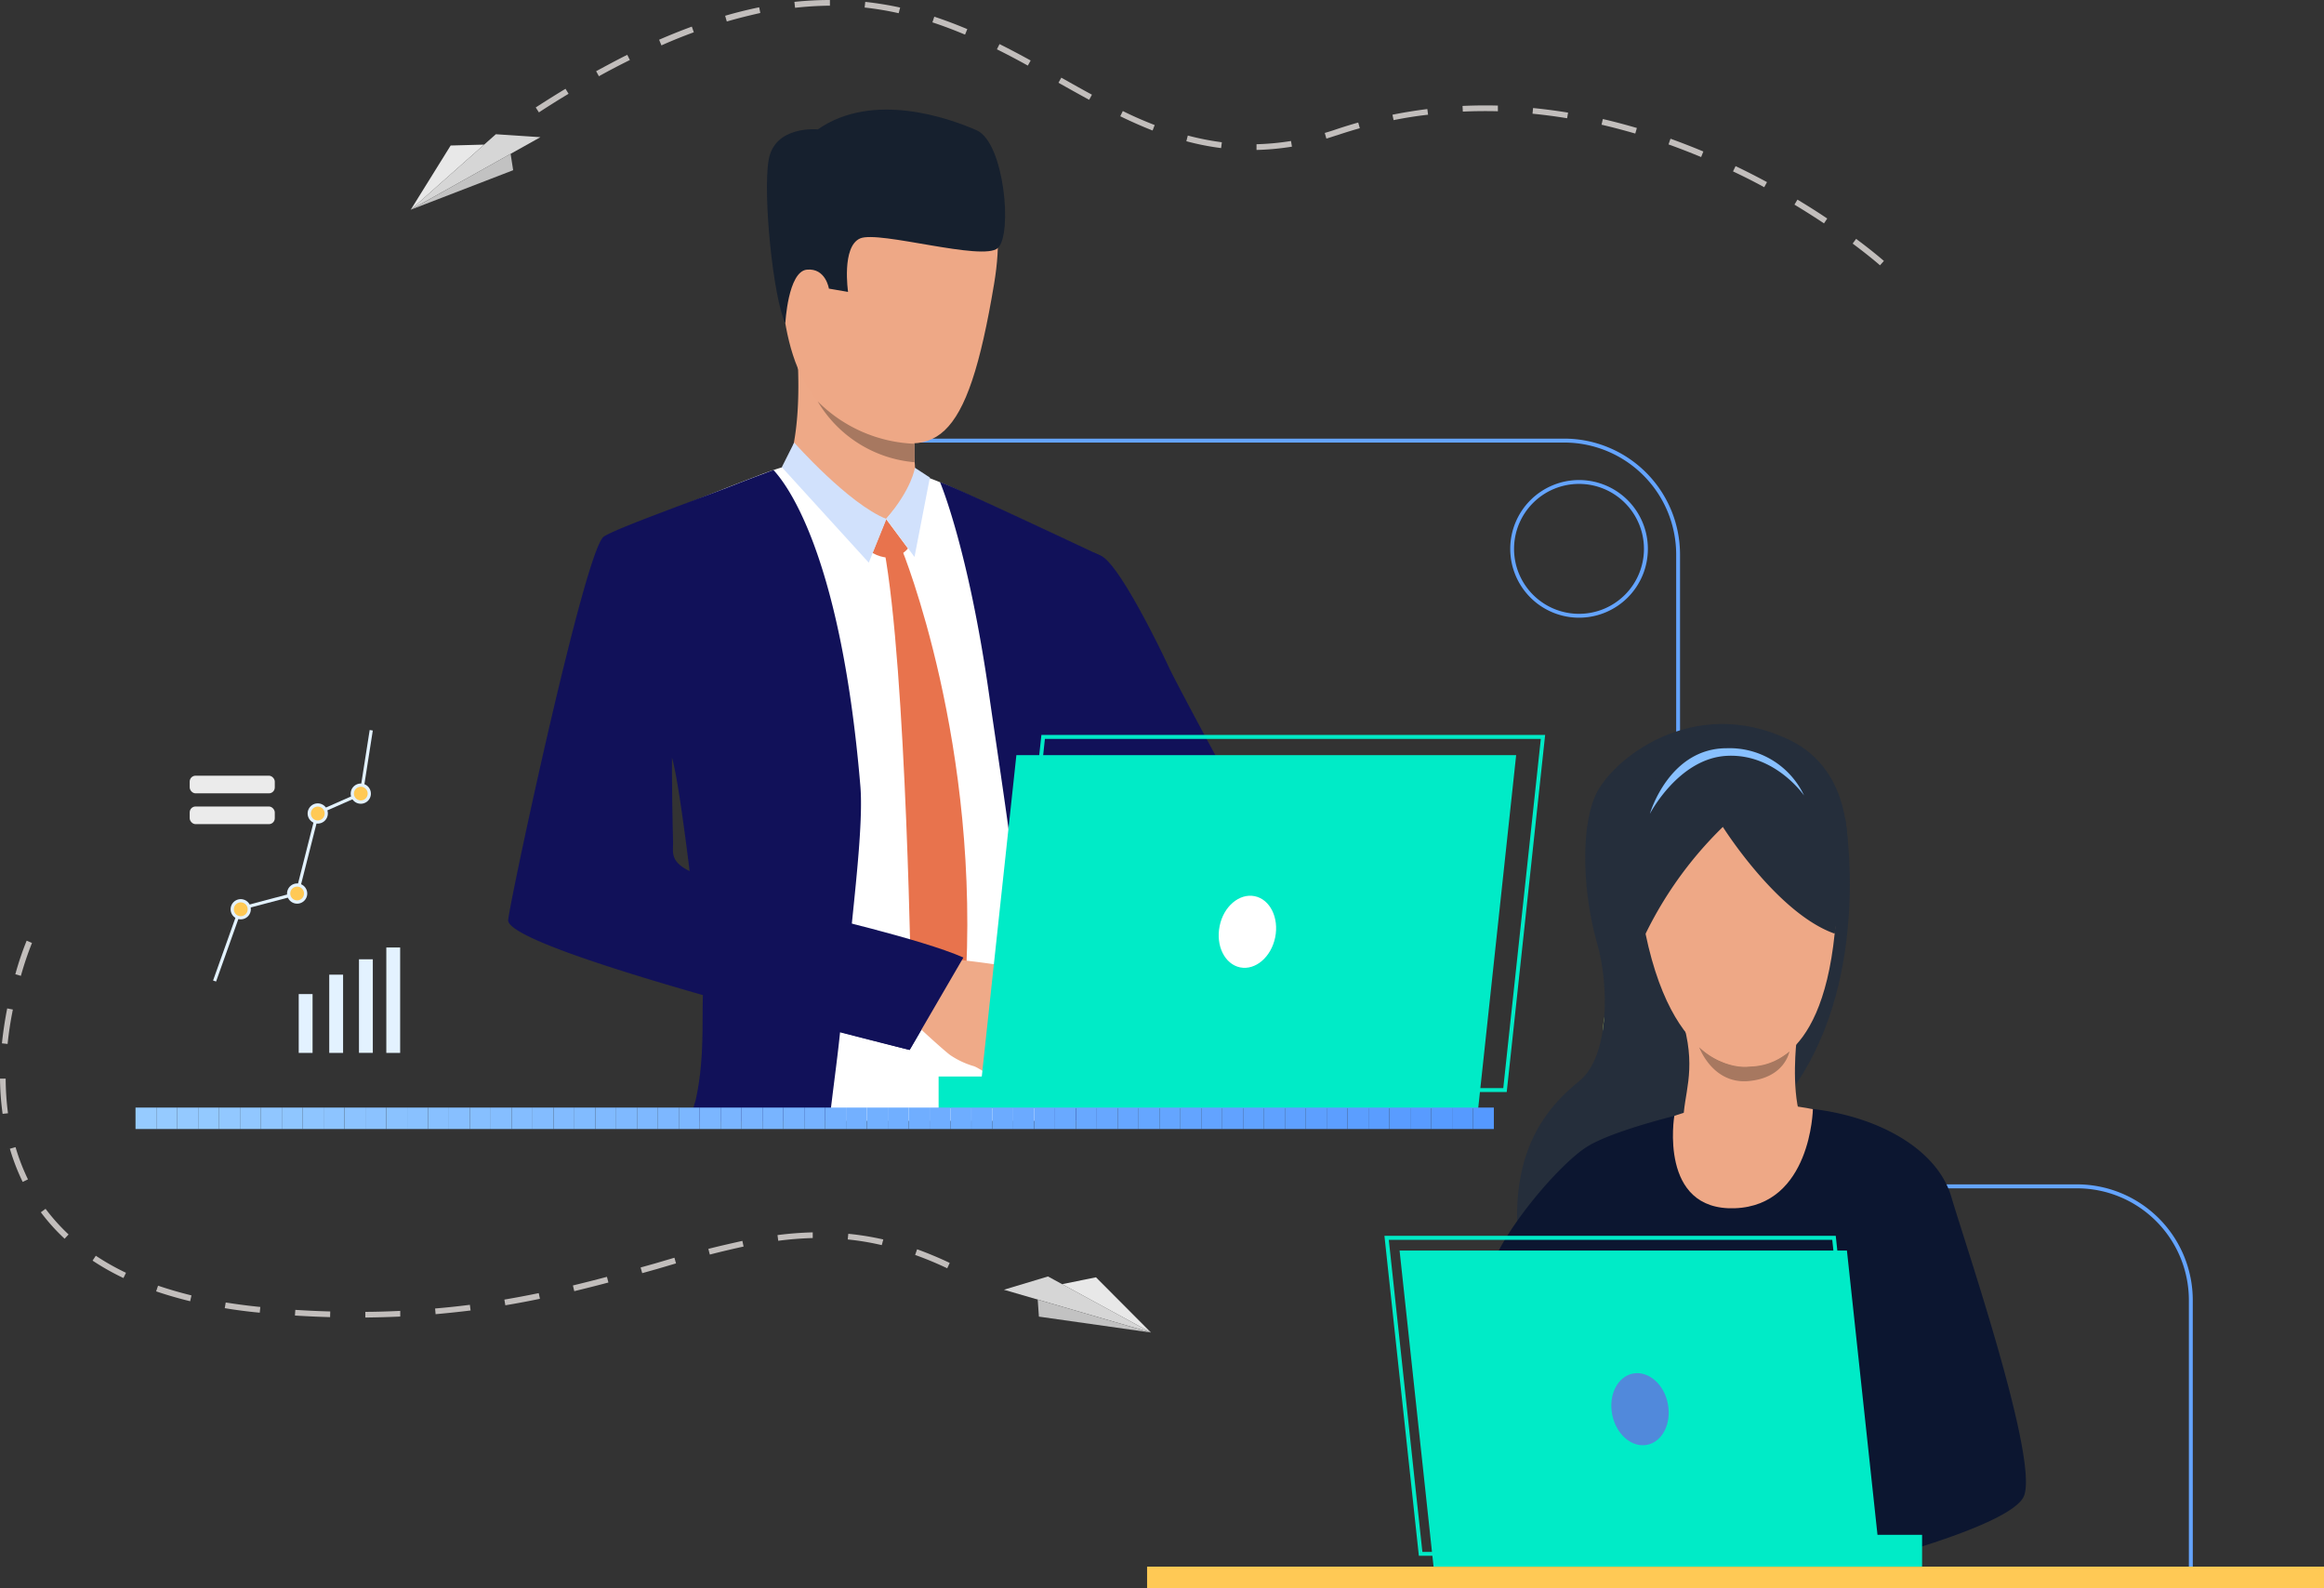 <svg xmlns="http://www.w3.org/2000/svg" xmlns:xlink="http://www.w3.org/1999/xlink" width="545.68" height="372.844" viewBox="0 0 545.68 372.844"><rect x="0" y="0" width="545.68" height="372.844" fill="#333333" stroke="none"/><defs><style>.a{fill:none;}.b{fill:#64a4ff;}.c{fill:#fff;}.d{fill:#111159;}.e{fill:#eea987;}.f{fill:#e8734d;}.g{fill:#d1e1fc;}.h{fill:#efaa88;}.i{fill:#eea886;}.j{fill:#16202e;}.k{fill:#a77860;}.l{fill:#4da8f2;}.m{fill:#00ebc7;}.n{clip-path:url(#a);}.o{fill:#96cbff;}.p{fill:#95caff;}.q{fill:#94c9ff;}.r{fill:#93c9ff;}.s{fill:#92c8ff;}.t{fill:#91c7ff;}.u{fill:#90c6ff;}.v{fill:#8fc6ff;}.w{fill:#8ec5ff;}.x{fill:#8dc4ff;}.y{fill:#8cc3ff;}.z{fill:#8bc2ff;}.aa{fill:#8ac2ff;}.ab{fill:#89c1ff;}.ac{fill:#88c0ff;}.ad{fill:#87bfff;}.ae{fill:#86bfff;}.af{fill:#85beff;}.ag{fill:#84bdff;}.ah{fill:#83bcff;}.ai{fill:#82bbff;}.aj{fill:#81bbff;}.ak{fill:#80baff;}.al{fill:#7fb9ff;}.am{fill:#7eb8ff;}.an{fill:#7db7ff;}.ao{fill:#7cb7ff;}.ap{fill:#7bb6ff;}.aq{fill:#7ab5ff;}.ar{fill:#79b4ff;}.as{fill:#78b4ff;}.at{fill:#77b3ff;}.au{fill:#76b2ff;}.av{fill:#74b1ff;}.aw{fill:#73b0ff;}.ax{fill:#72b0ff;}.ay{fill:#71afff;}.az{fill:#70aeff;}.ba{fill:#6fadff;}.bb{fill:#6eadff;}.bc{fill:#6dacff;}.bd{fill:#6cabff;}.be{fill:#6baaff;}.bf{fill:#6aa9ff;}.bg{fill:#69a9ff;}.bh{fill:#68a8ff;}.bi{fill:#67a7ff;}.bj{fill:#66a6ff;}.bk{fill:#65a6ff;}.bl{fill:#64a5ff;}.bm{fill:#63a4ff;}.bn{fill:#62a3ff;}.bo{fill:#61a2ff;}.bp{fill:#60a2ff;}.bq{fill:#5fa1ff;}.br{fill:#5ea0ff;}.bs{fill:#5d9fff;}.bt{fill:#5c9eff;}.bu{fill:#5b9eff;}.bv{fill:#5a9dff;}.bw{fill:#599cff;}.bx{fill:#589bff;}.by{fill:#579bff;}.bz{fill:#569aff;}.ca{fill:#59f;}.cb{fill:#ffc955;}.cc{fill:#bbd070;}.cd{fill:#e3f2ff;}.ce{fill:#ebebeb;}.cf{fill:#252e3b;}.cg{fill:#0c1630;}.ch{fill:#5189db;}.ci{fill:#c2bebc;}.cj{fill:#d6d6d6;}.ck{fill:#e8e8e8;}.cl{fill:#c2c2c2;}</style><clipPath id="a"><rect class="a" width="318.953" height="5.048"/></clipPath></defs><g transform="translate(0 0)"><path class="b" d="M465.877,344.622h-.919V279.569A26.28,26.28,0,0,0,438.7,253.316H371.747a27.2,27.2,0,0,1-27.172-27.172V104.509a26.306,26.306,0,0,0-26.266-26.28H147.59V77.31H318.308A27.212,27.212,0,0,1,345.48,104.5V226.131a26.293,26.293,0,0,0,26.266,26.253H438.7a27.212,27.212,0,0,1,27.172,27.172Z" transform="translate(48.995 25.664)"/><path class="c" d="M225.253,134q1.2-16.223,1.678-30.369c-2.664-1.332-5.754-3-8.258-4.182-7.765-3.7-18.648-8.684-25.547-11.868-4.062-1.878-7.992-3.237-7.992-3.237s-27.771-2.664-30.023-2.517a69.849,69.849,0,0,0-8.778,2.89c-9.857,3.73-28.837,11.335-31.861,13.506-4.422,3.183-20.286,80.917-20.712,86.192s21.631,12.187,41.93,17.515c0,7.885-.173,18.914-.36,29,0,1.718,0,3.41-.08,5.048h89.055c-.107-1.732-.213-3.436-.306-5.048v-.639c-.346-6.82-1.665-19.047-1.332-30.955,0,0-.213-12.56,1.026-17.955C223.815,157.567,225.253,134,225.253,134ZM112.316,179.7c.147-10.11,13.626-28.944,13.626-28.944a5.063,5.063,0,0,1,.626-.24s.693-.093.693-.08l2.1-1.985c.506,1.8,4.968,27.225,6.06,42.024-12.654-2.557-23.19-6.007-23.11-10.842Z" transform="translate(31.124 27.163)"/><path class="d" d="M203.018,229.925c-.586-4.222-1.146-8.431-1.638-12.56h0q-.24-2.051-.48-4.076v-.226c-.653-5.674-1.185-11.122-1.572-16.117a50.618,50.618,0,0,1,.493-11.215c1.545-25.52,2.318-52.426,2.318-52.426q1.219-16.523,1.6-30.9S168.867,85.926,165.71,84.98c0,0,6.66,15.531,11.575,50.242,1.9,13.32,5.434,35.763,7.992,58.607h0c1.332,12.361,4,24.948,5.967,36.083.306,1.718.6,3.41.866,5.048h11.668C203.485,233.294,203.245,231.616,203.018,229.925Z" transform="translate(55.01 28.211)"/><path class="d" d="M170.245,189.61c1.332-12.893,2.664-25.774,2.011-32.833-4.808-56.728-18.408-71.74-20.379-73.937-1.532.573-7.339,2.757-9.031,3.436-9.324,3.663-28.278,10.389-30.835,12.227-4.422,3.2-21.871,84.686-22.43,89.961-.346,3.57,22.457,11.015,45.726,17.649-.226,6.38.386,15.384-1.732,24.775a21.231,21.231,0,0,0-1.012,4.928L165,235.683c.2-1.678.4-3.357.613-5.048.613-5.061,1.332-10.256,1.9-15.784,9.723,2.517,16.33,4.142,16.33,4.142s9.137-15.437,11.788-21.7C196.085,196.27,184.337,193.407,170.245,189.61ZM128.3,170.084c-.306-11.615-.253-19.713-.253-19.713,1.159,4,2.744,15.344,4.142,26.639-4.755-2.331-3.823-4.555-3.889-6.9Z" transform="translate(29.737 27.5)"/><path class="e" d="M138.69,89.066s3.53-6.66,2.557-25.614c-.28-5.248,27.558,12.454,27.558,12.454s-.093,1.8-.147,4.249v5.767a17.956,17.956,0,0,0,.067,1.851c.067.6.08,1.332.133,1.918a17.782,17.782,0,0,0,1.039,3.716C171.15,96.352,149.106,96.472,138.69,89.066Z" transform="translate(46.04 20.741)"/><path class="f" d="M157.01,91.49l5.128,6.9s-3,4-8.338,1.052Z" transform="translate(51.056 30.372)"/><path class="f" d="M160.049,96.926s18.794,45.9,14.785,104.213L168.907,211.9l-6.66-9.164s-1.079-77.441-6.407-106Z" transform="translate(51.734 32.114)"/><path class="e" d="M164.6,87.161l-5.488,6.42s-8.818-1.7-11.4-6.314S164.6,87.161,164.6,87.161Z" transform="translate(48.956 28.281)"/><path class="g" d="M162.963,82.44s-.639,4.9-6.753,11.988l6.66,8.964,3.61-18.648Z" transform="translate(51.856 27.367)"/><path class="g" d="M140.724,78s12.747,14.412,21.658,17.942L158.239,106.2,137.82,83.781Z" transform="translate(45.752 25.893)"/><path class="d" d="M257.87,202.432s-16.916-16.41-27.971-19.14c-5.128-1.252-11.894-8.338-18.315-16.663-2.118-2.744-4.2-5.621-6.167-8.471h0c-7.925-11.455-14.092-22.324-14.092-22.324s-23.283-27.292-4.6-39.453c0,0,7.992-.173,12.4,2.211s14.145,22.564,15.784,26.12,19.327,36.629,20.512,37.375a49.361,49.361,0,0,0,10.229,7.273c8.671,4.662,22.3,18.328,22.3,18.328Z" transform="translate(59.577 31.994)"/><path class="h" d="M182.993,197.317a10.656,10.656,0,0,1-3.37-.639s-1.772-1.132-3.077-1.865a9.322,9.322,0,0,0-1.026-.519,19.673,19.673,0,0,1-5.687-2.664c-2.224-1.7-9.484-8.485-9.484-8.485l4.689-7.206,2.171-7.139s16.916,1.6,19.167,2.93c.213.133.426.266.626.413,1.8,1.332,2.584,3.064,3.45,3.863.306.293,3.263,3.45,3.09,4.728a4.222,4.222,0,0,1-2.2,3.45s-.6,3.463-2.384,5.008a6.274,6.274,0,0,1-3.223,4.489S184.925,196.931,182.993,197.317Z" transform="translate(53.231 56.036)"/><path class="i" d="M163.8,26.659s30.569-7.352,24.122,31.275-13.759,41.837-32.38,34.125-17.316-32.473-18.434-44.581S154.028,27.219,163.8,26.659Z" transform="translate(45.5 8.664)"/><path class="i" d="M147,47.367c-.453-3.4-7.193-4.555-7.672.559s3.277,14.026,5.807,13.107S147.629,52.055,147,47.367Z" transform="translate(46.239 14.756)"/><path class="j" d="M139.515,69.51s.613-12.174,5.048-12.614,5.181,4.449,5.181,4.449l4.5.773s-1.572-10.656,2.837-12.56,28.824,5.448,32.327,2.264,1.532-24.775-4.955-27.638-24.362-9.231-37.3-.226c0,0-10.176-1.012-11.561,7.206S136.665,63.516,139.515,69.51Z" transform="translate(44.882 6.412)"/><path class="d" d="M183.251,171.349l-12.627,21.7s-33.432-8.618-41.224-10.816L147.235,161S173.515,167.02,183.251,171.349Z" transform="translate(42.956 53.447)"/><path class="k" d="M166.89,85.032h0A29.3,29.3,0,0,1,144.14,70.74a33.9,33.9,0,0,0,22.643,9.95v2.491C166.783,83.7,166.85,84.406,166.89,85.032Z" transform="translate(47.85 23.483)"/><path class="l" d="M333.432,226.369a4.995,4.995,0,0,0-8.711,1.332h0a4.871,4.871,0,0,0,1.638,5.541,4.875,4.875,0,0,0,2.584,1.026h.733a5.112,5.112,0,0,0,1.439-.293,4.995,4.995,0,0,0,2.278-7.685Zm-2.664,6.513h0a4.21,4.21,0,0,1-1.079.226h-.253a3.823,3.823,0,0,1-2.238-.786,2.906,2.906,0,0,1-.373-.333,3.69,3.69,0,0,1-1.079-2.664,3.863,3.863,0,0,1,.093-.8,3.676,3.676,0,0,1,.107-.36,3.743,3.743,0,1,1,4.822,4.715Z" transform="translate(107.701 74.482)"/><path class="i" d="M187.64,159.882c19.007,19.567,44.115,44.195,44.115,44.195l9.8-18.648s-22.3-26.067-37.455-43.569C199.508,144.138,191.01,149.559,187.64,159.882Z" transform="translate(62.29 47.093)"/><path class="i" d="M179.413,175.14a54.613,54.613,0,0,1,6.447,3.57c1.332,1.106,6.753,5.155,8.058,6.1s-1.971,3.663-11.655-.519S179.413,175.14,179.413,175.14Z" transform="translate(58.782 58.141)"/><path class="m" d="M181.394,133.1,172.47,216H289.83l8.911-82.9Z" transform="translate(57.254 44.185)"/><path class="m" d="M295.089,213.361H176.81l9.017-83.821H304.106Zm-117.213-.919h116.4l8.818-81.983H186.653Z" transform="translate(58.695 43.003)"/><rect class="m" width="19.607" height="7.459" transform="translate(239.994 260.186) rotate(180)"/><g class="n" transform="translate(31.821 260.013)"><path class="o" d="M23.89,195.21Z" transform="translate(-23.89 -195.21)"/><rect class="o" width="4.902" height="5.048"/><rect class="p" width="4.902" height="5.048" transform="translate(4.902)"/><rect class="q" width="4.902" height="5.048" transform="translate(9.817)"/><rect class="r" width="4.902" height="5.048" transform="translate(14.718)"/><rect class="s" width="4.902" height="5.048" transform="translate(19.62)"/><rect class="t" width="4.902" height="5.048" transform="translate(24.535)"/><rect class="u" width="4.902" height="5.048" transform="translate(29.436)"/><rect class="v" width="4.902" height="5.048" transform="translate(34.351)"/><rect class="w" width="4.902" height="5.048" transform="translate(39.253)"/><rect class="x" width="4.902" height="5.048" transform="translate(44.155)"/><rect class="y" width="4.902" height="5.048" transform="translate(49.07)"/><rect class="z" width="4.902" height="5.048" transform="translate(53.971)"/><rect class="aa" width="4.902" height="5.048" transform="translate(58.886)"/><rect class="ab" width="4.902" height="5.048" transform="translate(63.788)"/><rect class="ac" width="4.902" height="5.048" transform="translate(68.69)"/><rect class="ad" width="4.902" height="5.048" transform="translate(73.604)"/><rect class="ae" width="4.902" height="5.048" transform="translate(78.506)"/><rect class="af" width="4.902" height="5.048" transform="translate(83.421)"/><rect class="ag" width="4.902" height="5.048" transform="translate(88.323)"/><rect class="ah" width="4.902" height="5.048" transform="translate(93.224)"/><rect class="ai" width="4.902" height="5.048" transform="translate(98.139)"/><rect class="aj" width="4.902" height="5.048" transform="translate(103.041)"/><rect class="ak" width="4.902" height="5.048" transform="translate(107.956)"/><rect class="al" width="4.902" height="5.048" transform="translate(112.858)"/><rect class="am" width="4.902" height="5.048" transform="translate(117.759)"/><rect class="an" width="4.902" height="5.048" transform="translate(122.674)"/><rect class="ao" width="4.902" height="5.048" transform="translate(127.576)"/><rect class="ap" width="4.902" height="5.048" transform="translate(132.491)"/><rect class="aq" width="4.902" height="5.048" transform="translate(137.392)"/><rect class="ar" width="4.902" height="5.048" transform="translate(142.294)"/><rect class="as" width="4.902" height="5.048" transform="translate(147.209)"/><rect class="at" width="4.902" height="5.048" transform="translate(152.111)"/><rect class="au" width="4.902" height="5.048" transform="translate(157.026)"/><rect class="av" width="4.902" height="5.048" transform="translate(161.927)"/><rect class="aw" width="4.902" height="5.048" transform="translate(166.829)"/><rect class="ax" width="4.902" height="5.048" transform="translate(171.744)"/><rect class="ay" width="4.902" height="5.048" transform="translate(176.645)"/><rect class="az" width="4.902" height="5.048" transform="translate(181.547)"/><rect class="ba" width="4.902" height="5.048" transform="translate(186.462)"/><rect class="bb" width="4.902" height="5.048" transform="translate(191.364)"/><rect class="bc" width="4.902" height="5.048" transform="translate(196.279)"/><rect class="bd" width="4.902" height="5.048" transform="translate(201.18)"/><rect class="be" width="4.902" height="5.048" transform="translate(206.082)"/><rect class="bf" width="4.902" height="5.048" transform="translate(210.997)"/><rect class="bg" width="4.902" height="5.048" transform="translate(215.898)"/><rect class="bh" width="4.902" height="5.048" transform="translate(220.813)"/><rect class="bi" width="4.902" height="5.048" transform="translate(225.715)"/><rect class="bj" width="4.902" height="5.048" transform="translate(230.617)"/><rect class="bk" width="4.902" height="5.048" transform="translate(235.532)"/><rect class="bl" width="4.902" height="5.048" transform="translate(240.433)"/><rect class="bm" width="4.902" height="5.048" transform="translate(245.348)"/><rect class="bn" width="4.902" height="5.048" transform="translate(250.25)"/><rect class="bo" width="4.902" height="5.048" transform="translate(255.151)"/><rect class="bp" width="4.902" height="5.048" transform="translate(260.066)"/><rect class="bq" width="4.902" height="5.048" transform="translate(264.968)"/><rect class="br" width="4.902" height="5.048" transform="translate(269.883)"/><rect class="bs" width="4.902" height="5.048" transform="translate(274.785)"/><rect class="bt" width="4.902" height="5.048" transform="translate(279.686)"/><rect class="bu" width="4.902" height="5.048" transform="translate(284.601)"/><rect class="bv" width="4.902" height="5.048" transform="translate(289.503)"/><rect class="bw" width="4.902" height="5.048" transform="translate(294.418)"/><rect class="bx" width="4.902" height="5.048" transform="translate(299.319)"/><rect class="by" width="4.902" height="5.048" transform="translate(304.221)"/><rect class="bz" width="4.902" height="5.048" transform="translate(309.136)"/><rect class="ca" width="4.902" height="5.048" transform="translate(314.038)"/><path class="ca" d="M263.35,199Z" transform="translate(55.603 -193.952)"/></g><rect class="cb" width="276.343" height="5.048" transform="translate(269.337 367.796)"/><path class="c" d="M215.055,165c-.946,4.622,1.212,8.964,4.808,9.7s7.286-2.411,8.232-7.033-1.212-8.951-4.808-9.683S215.974,160.387,215.055,165Z" transform="translate(71.317 52.408)"/><path class="cc" d="M298.447,159.54S273.833,183,285.82,201.271s17.6,2.264,17.6,2.264,8.112,2.451-3.929-20.073C293.812,172.846,298.447,159.54,298.447,159.54Z" transform="translate(93.79 52.962)"/><rect class="cd" width="3.25" height="24.748" transform="translate(90.707 222.438)"/><rect class="cd" width="3.25" height="21.964" transform="translate(84.287 225.209)"/><rect class="cd" width="3.25" height="18.368" transform="translate(77.307 228.818)"/><rect class="cd" width="3.25" height="13.812" transform="translate(70.141 233.374)"/><path class="cd" d="M38.266,187.716l-.706-.24,6.14-17.209,13.293-3.516,4.782-18.874,10.256-4.529,2.3-14.678.733.12-2.358,15.078-10.3,4.542-4.808,18.954-13.333,3.53Z" transform="translate(12.469 42.714)"/><path class="cb" d="M54.423,156.724A1.985,1.985,0,1,1,53.076,156,2,2,0,0,1,54.423,156.724Z" transform="translate(16.89 51.782)"/><path class="cd" d="M54.476,159.918a2.371,2.371,0,1,1,.333-3.33A2.371,2.371,0,0,1,54.476,159.918Zm-2.531-3.09a1.612,1.612,0,1,0,1.186-.361,1.625,1.625,0,0,0-1.186.361Z" transform="translate(16.798 51.692)"/><path class="cb" d="M58.063,142.612a2,2,0,1,1-2.81-.28A2,2,0,0,1,58.063,142.612Z" transform="translate(18.099 47.1)"/><path class="cd" d="M58.1,145.809a2.371,2.371,0,1,1,.861-1.6,2.371,2.371,0,0,1-.861,1.6Zm-2.517-3.09a1.625,1.625,0,1,0,2.278.226,1.625,1.625,0,0,0-2.278-.226Z" transform="translate(18.004 47.007)"/><path class="cb" d="M65.643,139.112a2,2,0,1,1-2.81-.28,2,2,0,0,1,2.81.28Z" transform="translate(20.615 45.938)"/><path class="cd" d="M65.7,142.308a2.371,2.371,0,1,1,.333-3.33,2.371,2.371,0,0,1-.333,3.33Zm-2.531-3.09a1.612,1.612,0,1,0,1.186-.361,1.625,1.625,0,0,0-1.186.361Z" transform="translate(20.522 45.846)"/><path class="cb" d="M44.483,159.5a1.985,1.985,0,1,1-1.347-.727A2,2,0,0,1,44.483,159.5Z" transform="translate(13.591 52.705)"/><path class="cd" d="M44.524,162.689a2.371,2.371,0,1,1,.346-3.33,2.371,2.371,0,0,1-.346,3.33Zm-2.517-3.09a1.625,1.625,0,1,0,2.278.226,1.625,1.625,0,0,0-2.278-.226Z" transform="translate(13.496 52.61)"/><rect class="ce" width="19.979" height="4.142" rx="1.38" transform="translate(44.541 189.339)"/><rect class="ce" width="19.979" height="4.142" rx="1.38" transform="translate(44.541 182.106)"/><path class="cf" d="M342,176.827s11.854-34.764-10.776-45.553-41.837,4.848-45.46,13.24-2.664,23.762.426,34.458,2.664,26.959-4.089,32.407-15.051,14.492-14.652,32.886c.253,11.415,44.927-29.2,44.927-29.2Z" transform="translate(88.781 42.361)"/><path class="cg" d="M311.952,195.861s-18.648,4.116-25.987,8.431-23.776,24.162-23.776,32.686S333.863,253.5,333.863,253.5l13.586,49.6s36.229-8.844,40.545-16.17S374.262,227,371.158,216.347C368,205.5,355.015,197.939,339.91,195.821A103.535,103.535,0,0,0,311.952,195.861Z" transform="translate(87.038 64.698)"/><path class="i" d="M327.77,195.819s-.413,22.643-18.341,23.269-14.2-21.671-14.2-21.671S308.35,192.1,327.77,195.819Z" transform="translate(97.9 64.567)"/><path class="cf" d="M329.716,144.28s6.34,36.349-11.721,62.6C299.294,234.094,329.716,144.28,329.716,144.28Z" transform="translate(103.546 47.896)"/><path class="i" d="M323.309,185.346s-1.239,10.816.839,17.542-27.412,6.9-27.4,1.332c0-6.274,3.024-11.521.2-22.284S323.309,185.346,323.309,185.346Z" transform="translate(98.511 59.057)"/><path class="k" d="M299.52,184.53a15.984,15.984,0,0,0,21.218,1.012s-.986,6.194-9.55,6.993S299.52,184.53,299.52,184.53Z" transform="translate(99.431 61.258)"/><path class="i" d="M314.791,134.927s23.536,6.966,20.179,39.626-18.727,30.982-20.179,31.221-19.686,1.439-25.454-38.187S314.791,134.927,314.791,134.927Z" transform="translate(95.814 44.635)"/><path class="cf" d="M309.141,150s12.787,20.339,26.253,25.054c0,0,7.352-34.125-23-41.291s-25.6,34.471-23.336,45.567A90.254,90.254,0,0,1,309.141,150Z" transform="translate(95.39 44.132)"/><path class="ac" d="M290.84,147.293s6.726-13.04,18.088-13.626,18.128,9.324,18.128,9.324a19.327,19.327,0,0,0-18.115-11.109C295.275,131.843,290.84,147.293,290.84,147.293Z" transform="translate(96.549 43.777)"/><path class="m" d="M351.759,220.42l7.979,74.2H254.7l-7.978-74.2Z" transform="translate(81.903 73.172)"/><path class="m" d="M358.093,292.93H252.135l-8.085-75.11H350.021Zm-105.132-.906h104.12L349.2,218.766H245.076Z" transform="translate(81.016 72.309)"/><path class="ch" d="M297.305,249.146c.932,4.622-1.212,8.964-4.822,9.7s-7.273-2.411-8.218-7.033,1.212-8.951,4.808-9.683S296.413,244.537,297.305,249.146Z" transform="translate(94.293 80.343)"/><rect class="m" width="19.607" height="7.459" transform="translate(451.31 367.783) rotate(180)"/><path class="b" d="M282.387,116.924a16.157,16.157,0,1,1,16.157-16.157,16.157,16.157,0,0,1-16.157,16.157Zm0-31.408a15.251,15.251,0,1,0,15.238,15.251,15.251,15.251,0,0,0-15.238-15.251Z" transform="translate(88.379 28.088)"/><path class="ci" d="M85.779,254.269v-1.332c2.744,0,5.5-.107,8.2-.226v1.332C91.32,254.163,88.536,254.243,85.779,254.269Zm-8.272-.093c-2.664-.067-5.488-.2-8.258-.373l.093-1.332c2.744.173,5.514.306,8.2.373Zm24.775-.693-.12-1.332c2.664-.226,5.461-.519,8.165-.866l.173,1.332C107.783,252.951,105.012,253.244,102.282,253.483Zm-41.291-.346c-2.824-.266-5.581-.626-8.218-1.066L53,250.739c2.6.413,5.328.773,8.125,1.052Zm57.661-1.745-.226-1.332c2.664-.453,5.328-.959,8.072-1.518l.28,1.332c-2.7.559-5.434,1.079-8.1,1.518Zm-74-.946c-2.77-.679-5.448-1.452-7.992-2.318l.453-1.332c2.477.839,5.115,1.612,7.845,2.278Zm90.187-2.371-.32-1.332c2.531-.613,5.128-1.265,7.992-2.025l.346,1.332c-2.837.759-5.461,1.412-7.992,2.025ZM28.984,245a58.38,58.38,0,0,1-7.246-4.089l.759-1.145a57.5,57.5,0,0,0,7.086,4Zm121.808-1.146-.373-1.332,3.423-.959,4.515-1.332.373,1.332-4.515,1.332Zm71.62-1.145c-2.531-1.2-5.075-2.251-7.539-3.13l.466-1.332c2.5.906,5.088,1.985,7.659,3.2Zm-55.743-3.223-.346-1.332c2.957-.759,5.594-1.332,7.992-1.878l.28,1.332c-2.344.519-4.968,1.119-7.9,1.878Zm40.372-2.211a61.592,61.592,0,0,0-7.992-1.332l.133-1.332a66.893,66.893,0,0,1,8.218,1.332Zm-24.308-1.026-.173-1.332a78.837,78.837,0,0,1,8.272-.639v1.332a79.706,79.706,0,0,0-8.072.639Zm-167.561-.48a46.362,46.362,0,0,1-5.581-6.207l1.106-.813a46.99,46.99,0,0,0,5.408,6.021ZM5.328,222.435a49.71,49.71,0,0,1-3.01-7.792l1.332-.373a48.631,48.631,0,0,0,2.917,7.566ZM.613,206.452A64.655,64.655,0,0,1,0,198.18H1.332a64.385,64.385,0,0,0,.546,8.138Zm1.172-16.41L.453,189.9c.28-2.664.693-5.448,1.239-8.2l1.332.266A80.977,80.977,0,0,0,1.785,190.042Zm3.143-15.984L3.6,173.685A69.37,69.37,0,0,1,6.26,165.8l1.252.533a76.066,76.066,0,0,0-2.584,7.632Z" transform="translate(0 55.04)"/><path class="ci" d="M410.076,62.283s-2.318-2.051-6.42-5.1l.813-1.106c4.169,3.09,6.5,5.168,6.527,5.181ZM396.93,52.44c-2.264-1.505-4.6-2.984-6.94-4.4l.706-1.172c2.358,1.412,4.715,2.9,6.993,4.435Zm-14.039-8.485c-2.411-1.332-4.875-2.557-7.326-3.716l.6-1.239c2.464,1.172,4.942,2.438,7.379,3.756Zm-14.811-7.086c-2.544-1.052-5.115-2.051-7.659-2.97l.466-1.332c2.557.919,5.155,1.931,7.712,3Zm-104.4-1.678V33.859a60.06,60.06,0,0,0,8.1-.759L272,34.431a60.845,60.845,0,0,1-8.365.773Zm-8.311-.426a60.55,60.55,0,0,1-8.165-1.612l.346-1.332a62.229,62.229,0,0,0,7.992,1.572Zm24.721-2.224-.386-1.332c.879-.253,1.785-.533,2.664-.839,1.7-.573,3.463-1.119,5.195-1.6l.373,1.332c-1.7.48-3.436,1.012-5.141,1.585-.932.28-1.851.6-2.744.866Zm72.526-1.185c-2.664-.773-5.328-1.478-7.925-2.078L345,27.945c2.664.613,5.328,1.332,7.992,2.1Zm-113.337-.719c-2.424-.946-4.9-2.038-7.592-3.343l.6-1.225c2.664,1.332,5.1,2.358,7.486,3.29Zm56.6-2.371-.28-1.332c2.664-.546,5.461-.986,8.192-1.332l.173,1.332c-2.7.293-5.421.733-8.085,1.265Zm40.732-.506c-2.664-.44-5.448-.8-8.125-1.066l.133-1.332c2.664.266,5.474.626,8.218,1.079ZM95.186,26.386l-.746-1.159c2.344-1.518,4.7-3,6.993-4.382l.719,1.172C99.848,23.4,97.5,24.868,95.186,26.386ZM312.123,26.2l-.067-1.332c2.73-.12,5.514-.16,8.3-.08V26.12c-2.731-.067-5.541-.04-8.245.08Zm-87.737-2.77c-2.331-1.265-4.649-2.571-7.206-4l.666-1.2c2.557,1.439,4.875,2.744,7.193,4Zm-115.1-5.514-.666-1.2c2.464-1.332,4.928-2.664,7.312-3.849l.613,1.225c-2.411,1.185-4.862,2.464-7.3,3.823Zm100.7-2.517c-2.664-1.478-5.061-2.731-7.259-3.823l.613-1.225c2.211,1.106,4.609,2.358,7.313,3.849Zm-86.032-4.742-.546-1.332c2.584-1.119,5.168-2.158,7.685-3.077l.466,1.332C129.071,8.485,126.514,9.51,123.956,10.656Zm71.287-2.531c-2.664-1.106-5.128-2.051-7.659-2.877l.44-1.332c2.544.839,5.088,1.8,7.752,2.917ZM139.3,5.035,138.914,3.7c2.664-.786,5.421-1.452,7.992-1.985l.266,1.332c-2.477.559-5.155,1.212-7.819,1.985ZM179.659,3.1a72.765,72.765,0,0,0-7.992-1.332L171.814.44a78.855,78.855,0,0,1,8.192,1.332ZM155.324,1.772,155.178.44A79.3,79.3,0,0,1,163.516,0V1.332a80.45,80.45,0,0,0-8.138.493Z" transform="translate(31.351 0)"/><path class="cj" d="M211.495,238.14,176.97,228.1l10.349-3.117Z" transform="translate(58.748 74.686)"/><path class="ck" d="M208.085,238.09l-12.907-12.96-7.939,1.612Z" transform="translate(62.157 74.736)"/><path class="cl" d="M182.93,229.06l.28,4,26.306,3.729Z" transform="translate(60.727 76.04)"/><path class="cj" d="M72.41,41.375l30.435-17.023L92.389,23.66Z" transform="translate(24.038 7.854)"/><path class="ck" d="M72.41,40.768,81.774,25.7l7.859-.213Z" transform="translate(24.038 8.462)"/><path class="cl" d="M95.853,27.11l.6,3.849L72.41,40.23Z" transform="translate(24.038 9)"/></g></svg>